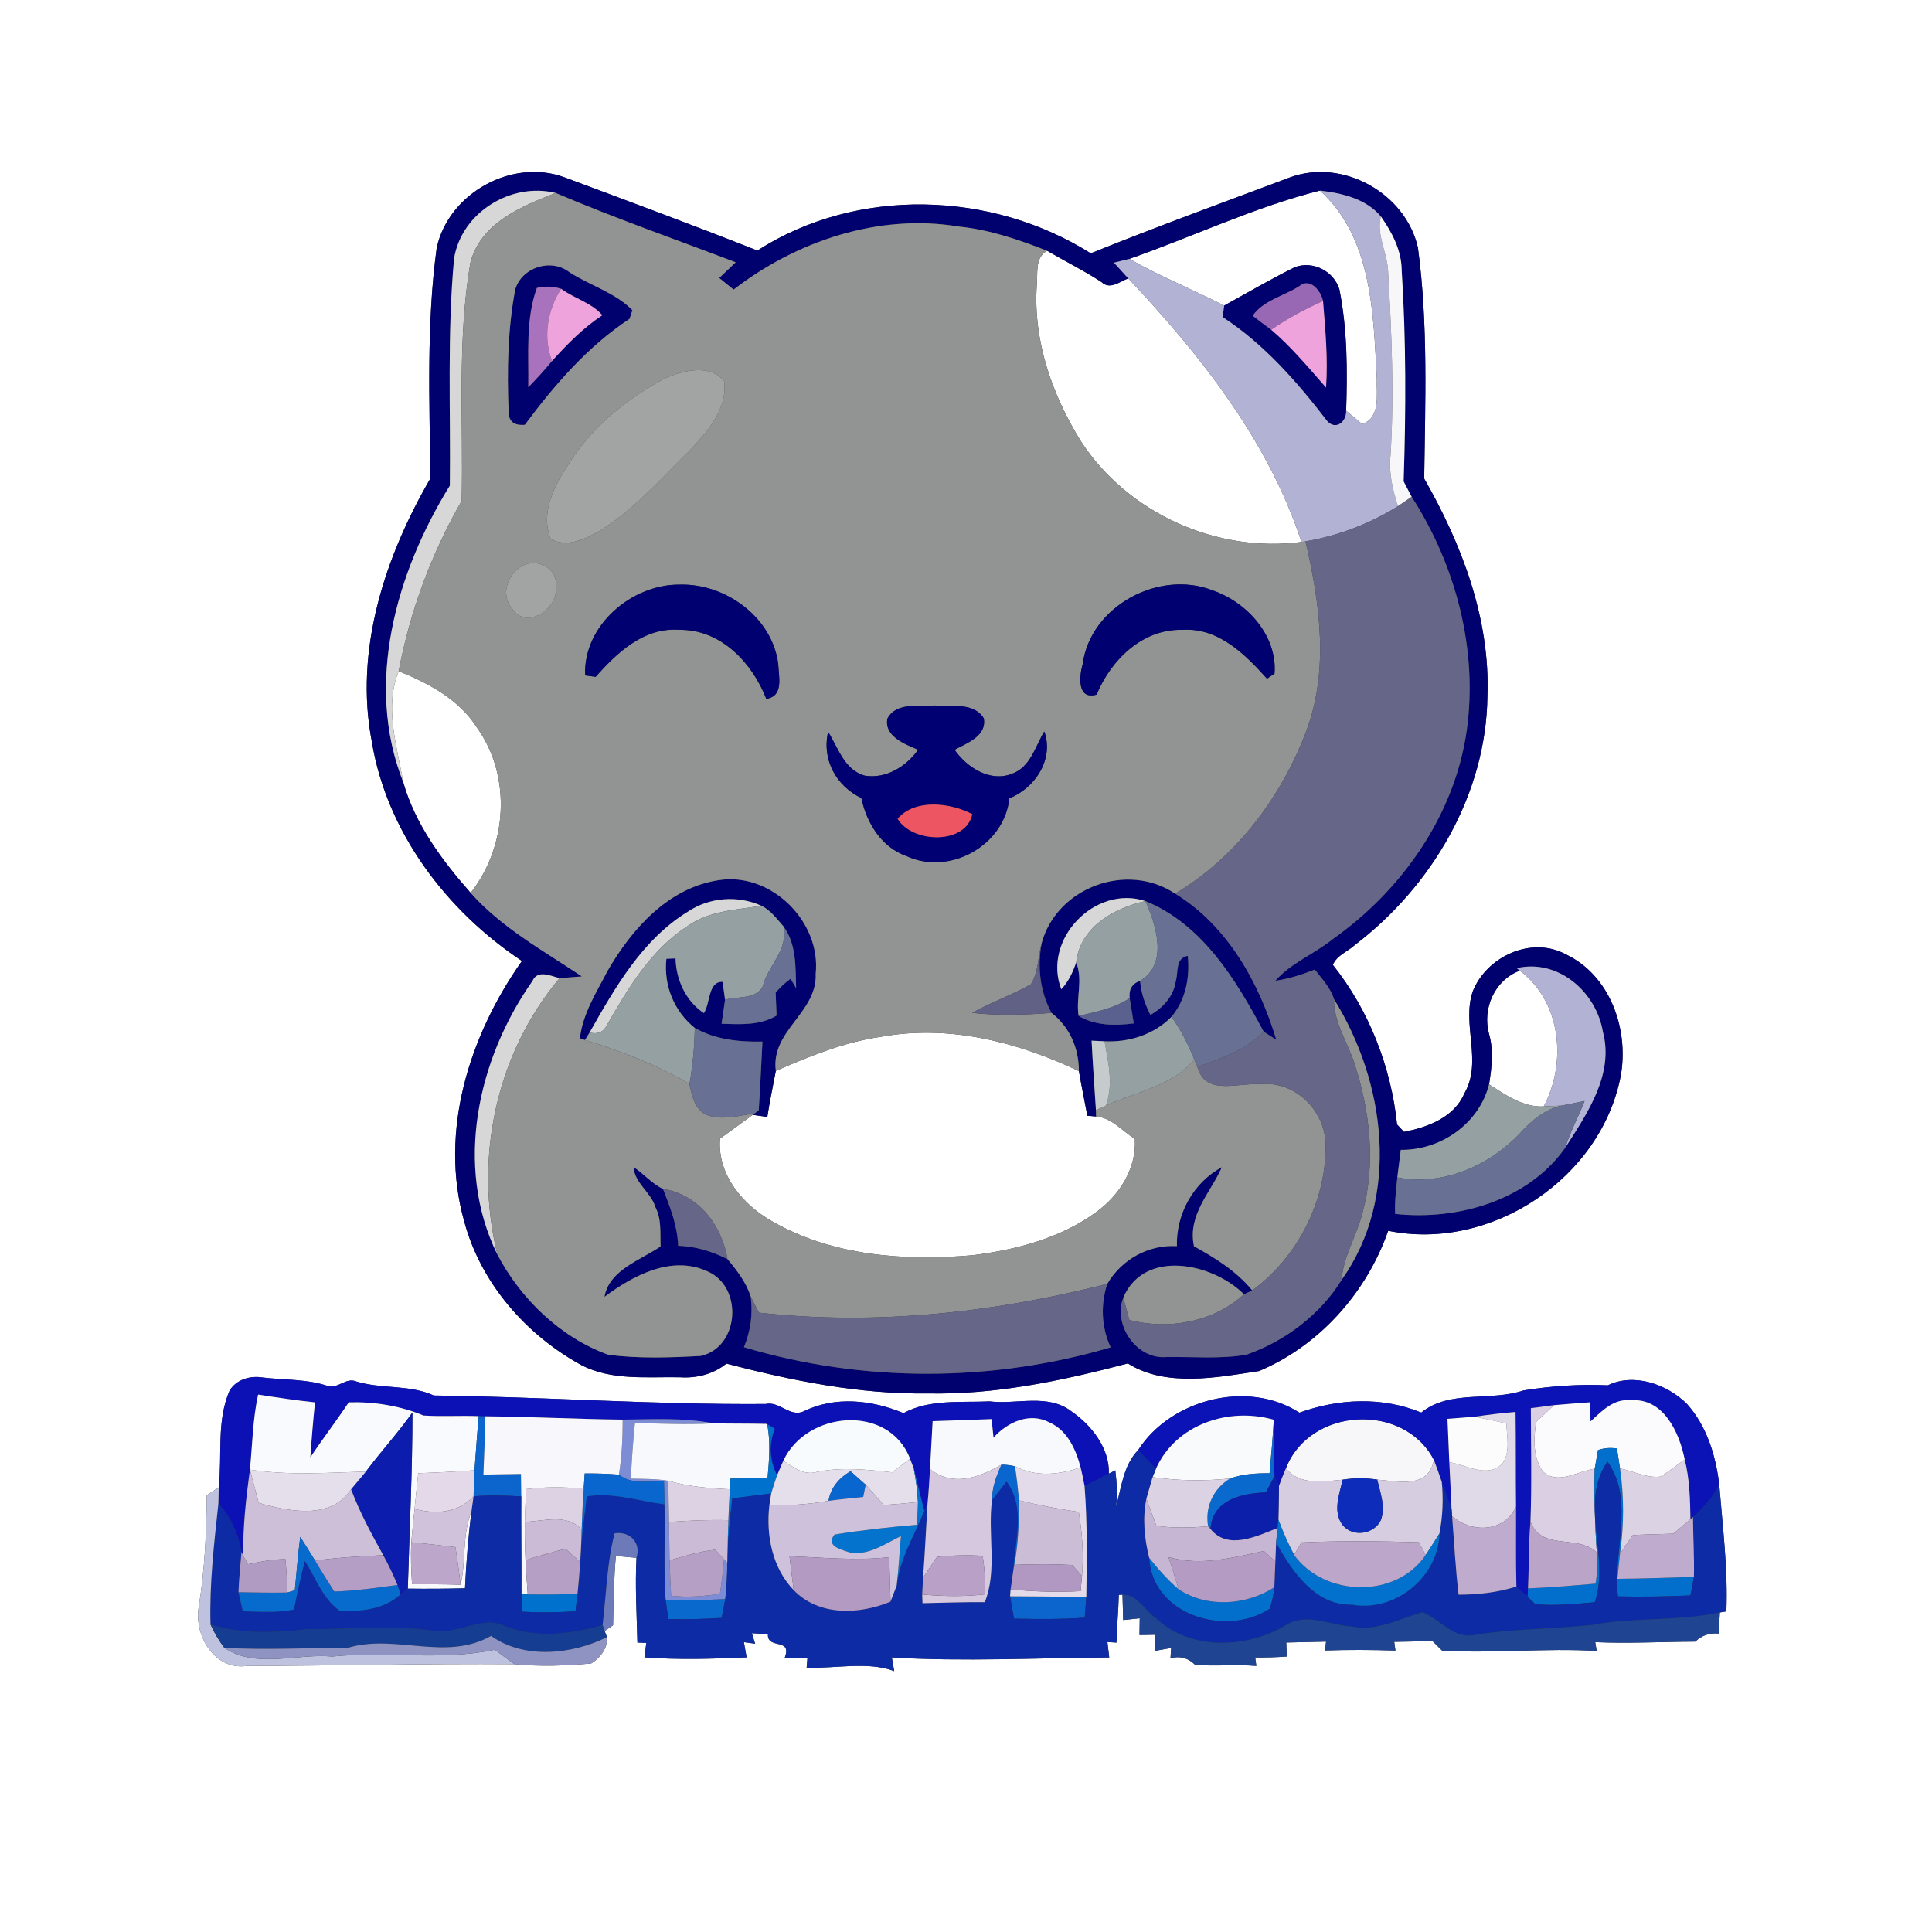 <?xml version="1.0" encoding="UTF-8" ?>
<!DOCTYPE svg PUBLIC "-//W3C//DTD SVG 1.1//EN" "http://www.w3.org/Graphics/SVG/1.1/DTD/svg11.dtd">
<svg width="250pt" height="250pt" viewBox="0 0 250 250" version="1.1" xmlns="http://www.w3.org/2000/svg">
<rect x="0" y="0" width="250" height="250" fill="#333333" stroke="none"/>
<g id="#ffffffff">
<path fill="#ffffff" opacity="1.00" d=" M 0.00 0.00 L 250.00 0.00 L 250.00 250.00 L 0.00 250.00 L 0.00 0.00 M 56.51 32.07 C 55.17 41.95 55.58 51.96 55.70 61.90 C 49.79 72.08 45.82 84.14 48.12 96.00 C 50.06 107.71 57.79 117.87 67.54 124.35 C 60.74 133.98 56.79 146.41 60.07 158.05 C 62.21 166.04 68.05 172.71 75.22 176.64 C 79.15 178.68 83.72 178.14 87.99 178.22 C 90.11 178.37 92.33 177.82 93.99 176.45 C 102.48 178.66 111.18 180.43 120.00 180.31 C 128.80 180.50 137.47 178.66 145.94 176.43 C 150.88 179.54 157.45 178.25 162.93 177.41 C 170.73 174.13 176.86 167.23 179.63 159.26 C 192.97 162.00 207.34 152.38 209.76 138.99 C 210.73 133.02 208.30 126.19 202.61 123.49 C 198.15 121.08 192.34 123.78 190.56 128.32 C 189.13 132.62 191.87 137.38 189.48 141.50 C 188.15 144.60 184.75 145.87 181.67 146.46 C 181.45 146.22 181.00 145.75 180.78 145.51 C 180.01 138.06 177.15 130.72 172.47 124.85 C 172.98 123.62 174.38 123.14 175.31 122.29 C 185.29 114.68 192.32 102.80 192.47 90.07 C 192.84 80.09 189.17 70.46 184.29 61.93 C 184.42 51.97 184.81 41.95 183.48 32.05 C 181.90 25.00 173.73 20.44 166.91 22.96 C 158.31 26.19 149.66 29.34 141.14 32.78 C 128.30 24.69 110.90 24.14 98.00 32.42 C 89.74 29.15 81.40 26.07 73.08 22.96 C 66.27 20.43 58.05 25.00 56.51 32.07 M 29.72 179.92 C 28.00 183.86 28.76 188.29 28.31 192.46 C 27.92 192.72 27.14 193.23 26.75 193.49 C 26.72 198.35 26.49 203.21 25.70 208.02 C 25.13 211.71 27.80 216.16 31.94 215.57 C 43.48 215.55 55.02 215.25 66.56 215.34 C 69.84 215.67 73.20 215.55 76.49 215.25 C 77.62 214.60 78.68 213.23 78.54 211.84 L 78.24 211.05 C 78.51 210.86 79.05 210.49 79.33 210.30 C 79.38 207.31 79.43 204.32 79.69 201.34 C 80.35 201.40 81.69 201.52 82.36 201.58 C 82.17 205.23 82.39 208.88 82.48 212.54 L 83.63 212.59 C 83.57 213.06 83.45 213.99 83.39 214.46 C 87.79 214.79 92.21 214.65 96.61 214.46 C 96.52 213.97 96.35 212.98 96.26 212.49 L 97.71 212.69 L 97.29 211.33 L 99.37 211.46 C 99.26 213.53 102.63 211.81 101.51 214.60 C 102.25 214.59 103.74 214.58 104.48 214.57 C 104.46 214.87 104.40 215.48 104.38 215.79 C 108.09 215.94 112.28 214.94 115.71 216.24 C 115.63 215.80 115.48 214.91 115.40 214.47 C 124.76 215.03 134.16 214.53 143.53 214.47 C 143.47 213.97 143.36 212.97 143.30 212.47 L 144.47 212.55 C 144.51 210.48 144.73 208.43 144.77 206.37 L 145.25 206.35 C 145.28 207.17 145.32 208.81 145.34 209.63 C 145.87 209.57 146.94 209.46 147.48 209.40 C 147.47 209.94 147.46 211.03 147.45 211.57 C 147.96 211.56 148.98 211.54 149.49 211.53 C 149.50 212.05 149.50 213.09 149.51 213.61 C 150.02 213.52 151.04 213.33 151.55 213.24 L 151.46 214.57 C 152.69 214.24 153.75 214.53 154.65 215.43 C 157.29 215.64 159.93 215.35 162.57 215.57 L 162.42 214.47 C 163.78 214.49 165.14 214.45 166.51 214.35 C 166.49 213.90 166.46 213.00 166.44 212.54 C 168.15 212.50 169.87 212.46 171.59 212.42 L 171.46 213.57 C 174.49 213.47 177.54 213.48 180.57 213.58 L 180.41 212.45 C 182.05 212.44 183.68 212.39 185.32 212.31 C 185.64 212.63 186.29 213.27 186.61 213.59 C 193.27 213.98 199.96 213.23 206.61 213.63 L 206.42 212.49 C 210.73 212.68 215.05 212.44 219.37 212.42 C 220.21 211.61 221.22 211.27 222.39 211.38 C 222.43 210.70 222.51 209.33 222.55 208.65 L 223.39 208.51 C 223.60 202.99 222.91 197.59 222.47 192.12 C 222.03 188.38 220.86 184.52 218.28 181.66 C 215.69 179.10 211.44 177.62 208.05 179.26 C 204.41 179.09 200.73 179.35 197.15 179.92 C 192.87 181.38 187.58 179.80 183.91 182.79 C 178.82 180.70 173.20 180.98 168.14 182.80 C 161.48 178.50 151.51 181.05 147.28 187.63 C 145.36 189.61 145.13 192.41 144.42 194.94 C 144.61 193.38 144.51 191.81 144.32 190.26 L 143.48 190.69 C 143.60 187.42 141.24 184.42 138.64 182.63 C 135.57 180.28 131.56 181.77 128.05 181.34 C 124.27 181.51 120.31 181.03 116.91 182.86 C 112.83 181.16 108.08 180.62 103.99 182.63 C 102.24 183.45 100.85 181.27 99.07 181.68 C 84.74 181.79 70.46 180.75 56.14 180.58 C 52.98 179.14 49.40 179.77 46.12 178.77 C 44.79 178.21 43.81 179.65 42.54 179.39 C 39.79 178.43 36.83 178.59 33.98 178.25 C 32.38 177.99 30.62 178.49 29.72 179.92 Z" />
<path fill="#ffffff" opacity="1.00" d=" M 146.13 33.50 C 154.37 30.62 162.33 26.80 170.80 24.66 C 177.57 30.79 177.71 40.59 178.16 49.03 C 178.09 50.99 178.69 54.10 176.25 54.86 C 175.57 54.29 174.88 53.71 174.19 53.15 C 174.36 47.90 174.35 42.63 173.32 37.46 C 172.61 35.08 169.87 33.69 167.54 34.58 C 164.43 36.12 161.44 37.87 158.41 39.54 C 154.34 37.47 150.10 35.75 146.13 33.50 Z" />
<path fill="#ffffff" opacity="1.00" d=" M 134.15 37.00 C 134.33 35.42 133.84 33.37 135.50 32.45 C 137.84 33.82 140.28 35.02 142.55 36.51 C 143.62 37.54 144.92 36.43 145.99 36.02 C 155.32 45.92 164.12 57.04 168.41 70.13 C 157.46 71.59 145.94 66.41 139.90 57.15 C 136.17 51.16 133.69 44.13 134.15 37.00 Z" />
<path fill="#ffffff" opacity="1.00" d=" M 52.17 101.19 C 51.37 96.46 49.70 91.55 51.59 86.85 C 55.51 88.43 59.44 90.53 61.76 94.21 C 66.24 100.53 65.63 109.52 60.90 115.54 C 57.19 111.33 53.71 106.65 52.17 101.19 Z" />
<path fill="#ffffff" opacity="1.00" d=" M 192.68 133.79 C 191.78 130.51 193.40 126.82 196.66 125.60 C 202.03 129.62 202.76 137.47 199.76 143.17 C 197.08 143.30 194.83 141.69 192.68 140.32 C 193.03 138.13 193.30 135.98 192.68 133.79 Z" />
<path fill="#ffffff" opacity="1.00" d=" M 100.39 138.57 C 104.77 136.67 109.23 134.84 113.99 134.16 C 122.75 132.54 131.70 134.83 139.61 138.60 C 139.94 140.53 140.34 142.45 140.70 144.37 L 141.83 144.47 C 143.84 144.62 145.22 146.37 146.85 147.36 C 147.09 151.17 144.86 154.67 141.86 156.84 C 137.21 160.24 131.47 161.73 125.84 162.43 C 117.08 163.19 107.77 162.53 99.99 158.08 C 96.14 155.95 92.79 151.98 93.17 147.34 C 94.59 146.32 95.99 145.28 97.40 144.26 C 97.87 144.33 98.82 144.46 99.29 144.53 C 99.59 142.53 100.02 140.55 100.39 138.57 Z" />
</g>
<g id="#00006fff">
<path fill="#00006f" opacity="1.00" d=" M 56.51 32.07 C 58.05 25.00 66.27 20.43 73.08 22.96 C 81.40 26.07 89.74 29.15 98.00 32.42 C 110.90 24.14 128.30 24.69 141.14 32.78 C 149.66 29.34 158.31 26.19 166.91 22.96 C 173.73 20.44 181.90 25.00 183.48 32.05 C 184.81 41.95 184.42 51.97 184.29 61.93 C 189.17 70.46 192.84 80.09 192.47 90.07 C 192.32 102.80 185.29 114.68 175.31 122.29 C 174.38 123.14 172.98 123.62 172.47 124.85 C 177.15 130.72 180.01 138.06 180.78 145.51 C 181.00 145.75 181.45 146.22 181.67 146.46 C 184.75 145.87 188.15 144.60 189.48 141.50 C 191.87 137.38 189.13 132.62 190.56 128.32 C 192.34 123.78 198.15 121.08 202.61 123.49 C 208.30 126.19 210.73 133.02 209.76 138.99 C 207.34 152.38 192.97 162.00 179.63 159.26 C 176.86 167.23 170.73 174.13 162.93 177.41 C 157.45 178.25 150.88 179.54 145.94 176.43 C 137.47 178.66 128.80 180.50 120.00 180.31 C 111.18 180.43 102.48 178.66 93.99 176.45 C 92.33 177.82 90.11 178.37 87.99 178.22 C 83.72 178.14 79.15 178.68 75.22 176.64 C 68.05 172.71 62.21 166.04 60.07 158.05 C 56.79 146.41 60.74 133.98 67.54 124.35 C 57.79 117.87 50.06 107.71 48.12 96.00 C 45.82 84.14 49.79 72.08 55.70 61.90 C 55.58 51.96 55.17 41.95 56.51 32.07 M 58.76 33.44 C 57.85 43.21 58.32 53.06 58.21 62.84 C 51.28 74.04 47.14 88.49 52.17 101.19 C 53.71 106.65 57.19 111.33 60.90 115.54 C 64.94 120.09 70.30 123.01 75.29 126.35 C 74.57 126.41 73.13 126.51 72.41 126.57 C 71.27 126.30 69.56 125.42 68.90 126.94 C 61.81 137.02 58.73 150.87 64.35 162.32 C 67.36 168.07 72.53 173.07 78.71 175.31 C 82.66 175.82 86.71 175.68 90.67 175.46 C 95.70 174.34 96.19 166.52 91.56 164.52 C 86.93 162.37 81.93 165.04 78.22 167.81 C 78.82 164.34 82.87 163.07 85.48 161.29 C 85.41 159.58 85.63 157.77 84.80 156.19 C 84.22 154.25 82.13 153.13 81.98 151.02 C 83.31 151.88 84.35 153.18 85.79 153.84 C 86.72 156.22 87.66 158.62 87.75 161.20 C 90.00 161.28 92.14 161.92 94.14 162.94 C 95.37 164.41 96.54 165.92 97.14 167.77 C 97.43 170.02 97.14 172.24 96.26 174.33 C 111.64 178.92 128.34 178.89 143.72 174.35 C 142.51 171.73 142.40 168.86 143.28 166.13 C 145.15 162.97 148.59 161.04 152.29 161.25 C 152.18 157.08 154.42 153.02 158.11 151.03 C 156.65 154.34 153.63 157.22 154.50 161.27 C 157.29 162.80 159.99 164.49 162.04 166.98 C 161.68 167.14 161.32 167.31 160.97 167.48 C 156.95 163.46 148.10 161.53 145.35 167.91 C 144.00 171.45 147.06 175.95 150.95 175.60 C 154.39 175.55 157.87 175.88 161.28 175.30 C 166.24 173.58 170.85 170.10 173.60 165.63 C 181.25 154.86 179.31 140.03 172.62 129.29 C 172.18 127.82 171.05 126.66 170.14 125.46 C 168.48 126.11 166.78 126.66 165.02 126.91 C 167.09 124.57 170.10 123.44 172.49 121.50 C 181.42 115.18 188.22 105.50 189.79 94.55 C 191.27 84.06 188.37 73.13 182.67 64.29 C 182.41 63.79 181.89 62.79 181.63 62.29 C 181.93 53.19 181.96 44.08 181.38 35.00 C 181.37 32.41 180.13 30.06 178.68 28.00 C 176.75 25.70 173.64 24.99 170.80 24.66 C 162.33 26.80 154.37 30.62 146.13 33.50 C 145.63 33.62 144.64 33.87 144.14 33.99 C 144.60 34.50 145.52 35.51 145.99 36.02 C 144.92 36.43 143.62 37.54 142.55 36.51 C 140.28 35.02 137.84 33.82 135.50 32.45 C 131.83 31.01 128.04 29.71 124.09 29.32 C 113.77 27.59 103.10 31.16 94.93 37.47 C 94.46 37.10 93.53 36.35 93.07 35.97 C 93.60 35.46 94.66 34.45 95.20 33.94 C 87.42 30.97 79.55 28.23 71.90 24.97 C 66.12 23.55 59.72 27.51 58.76 33.44 M 196.27 125.28 L 196.66 125.60 C 193.40 126.82 191.78 130.51 192.68 133.79 C 193.30 135.98 193.03 138.13 192.68 140.32 C 191.39 145.41 186.42 148.86 181.26 148.79 C 181.14 149.68 180.92 151.47 180.81 152.36 C 180.66 153.93 180.45 155.50 180.53 157.08 C 188.58 157.96 197.75 155.35 202.55 148.50 C 205.38 144.08 208.88 139.03 207.41 133.50 C 206.55 128.36 201.64 124.04 196.27 125.28 Z" />
<path fill="#00006f" opacity="1.00" d=" M 167.54 34.58 C 169.87 33.69 172.61 35.08 173.32 37.46 C 174.35 42.63 174.36 47.90 174.19 53.15 C 174.24 54.60 172.84 55.72 171.73 54.47 C 167.85 49.42 163.59 44.54 158.21 41.03 C 158.26 40.66 158.36 39.91 158.41 39.54 C 161.44 37.87 164.43 36.12 167.54 34.58 M 162.10 40.86 C 162.89 41.47 163.68 42.08 164.49 42.67 C 167.12 44.90 169.31 47.57 171.59 50.15 C 171.85 46.41 171.50 42.68 171.20 38.95 C 170.94 37.66 169.54 35.86 168.12 37.03 C 166.16 38.30 163.42 38.89 162.10 40.86 Z" />
<path fill="#00006f" opacity="1.00" d=" M 66.67 37.45 C 67.54 34.57 71.31 33.38 73.69 35.23 C 76.33 36.93 79.67 37.90 81.83 40.14 C 81.74 40.42 81.56 40.98 81.46 41.26 C 76.04 44.83 71.76 49.81 67.91 54.97 C 66.46 55.10 65.76 54.48 65.81 53.12 C 65.61 47.88 65.70 42.62 66.67 37.45 M 69.47 37.26 C 67.99 41.35 68.43 45.83 68.36 50.11 C 69.43 49.02 70.47 47.89 71.43 46.71 C 73.40 44.53 75.48 42.42 77.94 40.79 C 76.53 39.16 74.31 38.63 72.61 37.37 C 71.58 37.05 70.52 36.99 69.47 37.26 Z" />
<path fill="#00006f" opacity="1.00" d=" M 78.62 125.63 C 81.74 120.21 86.47 114.89 92.97 113.90 C 99.74 112.80 106.25 119.22 105.55 125.99 C 105.76 131.06 99.70 133.35 100.39 138.57 C 100.02 140.55 99.59 142.53 99.29 144.53 C 98.82 144.46 97.87 144.33 97.40 144.26 L 97.64 144.08 L 98.18 143.69 C 98.38 140.72 98.50 137.75 98.66 134.78 C 95.64 134.84 92.57 134.53 89.90 133.01 C 87.21 130.85 85.86 127.50 86.23 124.07 C 86.52 124.06 87.12 124.03 87.41 124.02 C 87.49 126.80 88.73 129.53 91.08 131.10 C 91.93 129.86 91.59 126.98 93.50 127.05 C 93.58 127.63 93.74 128.79 93.82 129.37 C 93.71 130.14 93.48 131.69 93.37 132.47 C 95.78 132.55 98.33 132.72 100.49 131.41 C 100.46 130.67 100.40 129.19 100.37 128.44 C 100.95 127.77 101.59 127.17 102.30 126.65 L 103.02 127.87 C 102.93 125.14 103.08 122.20 101.39 119.88 C 100.52 118.91 99.73 117.78 98.53 117.21 C 95.49 115.83 91.82 116.10 89.04 117.95 C 83.14 121.55 79.60 127.76 76.29 133.61 C 76.14 133.85 75.84 134.34 75.69 134.58 L 75.04 134.35 C 75.40 131.17 77.18 128.41 78.62 125.63 Z" />
<path fill="#00006f" opacity="1.00" d=" M 134.82 121.93 C 136.84 114.79 145.88 111.49 152.06 115.64 C 158.81 119.75 162.94 127.16 165.15 134.55 C 164.75 134.28 163.93 133.75 163.52 133.49 C 159.94 126.79 155.59 119.60 148.22 116.60 C 141.66 114.45 134.85 121.59 137.33 128.01 C 138.26 127.04 138.81 125.81 139.26 124.57 C 140.16 126.80 139.20 129.16 139.57 131.46 C 141.74 132.74 144.28 132.74 146.71 132.43 C 146.58 131.61 146.31 129.98 146.18 129.16 C 146.05 128.02 146.50 127.27 147.53 126.92 C 147.64 128.47 148.16 129.94 148.86 131.33 C 150.50 130.40 151.87 128.90 152.14 126.98 C 152.51 125.79 152.05 123.97 153.70 123.69 C 153.97 126.51 153.44 129.36 151.59 131.57 C 149.33 133.87 146.12 134.90 142.93 134.74 L 141.25 134.66 C 141.40 137.65 141.62 140.64 141.81 143.63 L 141.83 144.47 L 140.70 144.37 C 140.34 142.45 139.94 140.53 139.61 138.60 C 139.60 135.61 138.43 132.91 136.07 131.07 C 134.56 128.29 134.20 125.01 134.82 121.93 Z" />
</g>
<g id="#d6d7d6ff">
<path fill="#d6d7d6" opacity="1.00" d=" M 58.76 33.44 C 59.72 27.51 66.12 23.55 71.90 24.97 C 67.43 26.73 62.23 28.82 60.87 33.98 C 59.13 44.14 59.98 54.55 59.74 64.81 C 55.81 71.66 53.06 79.08 51.59 86.85 C 49.70 91.55 51.37 96.46 52.17 101.19 C 47.14 88.49 51.28 74.04 58.21 62.84 C 58.32 53.06 57.85 43.21 58.76 33.44 Z" />
<path fill="#d6d7d6" opacity="1.00" d=" M 89.04 117.95 C 91.82 116.10 95.49 115.83 98.53 117.21 C 95.27 117.74 91.73 117.85 88.95 119.85 C 84.22 122.91 81.28 127.87 78.54 132.64 C 78.10 133.55 77.35 133.87 76.29 133.61 C 79.60 127.76 83.14 121.55 89.04 117.95 Z" />
<path fill="#d6d7d6" opacity="1.00" d=" M 137.33 128.01 C 134.85 121.59 141.66 114.45 148.22 116.60 C 144.17 117.49 139.71 120.00 139.26 124.57 C 138.81 125.81 138.26 127.04 137.33 128.01 Z" />
<path fill="#d6d7d6" opacity="1.00" d=" M 68.90 126.94 C 69.56 125.42 71.27 126.30 72.41 126.57 C 64.16 136.38 61.33 149.93 64.35 162.32 C 58.73 150.87 61.81 137.02 68.90 126.94 Z" />
</g>
<g id="#929393ff">
<path fill="#929393" opacity="1.00" d=" M 71.90 24.97 C 79.55 28.23 87.42 30.97 95.20 33.94 C 94.66 34.45 93.60 35.46 93.07 35.97 C 93.53 36.35 94.46 37.10 94.93 37.47 C 103.10 31.16 113.77 27.59 124.09 29.32 C 128.04 29.71 131.83 31.01 135.50 32.45 C 133.84 33.37 134.33 35.42 134.15 37.00 C 133.69 44.13 136.17 51.16 139.90 57.15 C 145.94 66.41 157.46 71.59 168.41 70.13 L 168.93 70.05 C 170.83 78.17 172.02 86.92 168.91 94.92 C 165.68 103.31 159.84 111.02 152.06 115.64 C 145.88 111.49 136.84 114.79 134.82 121.93 C 134.29 123.71 134.41 125.78 133.39 127.37 C 130.94 128.76 128.25 129.69 125.79 131.06 C 129.21 131.45 132.65 131.32 136.07 131.07 C 138.43 132.91 139.60 135.61 139.61 138.60 C 131.70 134.83 122.75 132.54 113.99 134.16 C 109.23 134.84 104.77 136.67 100.39 138.57 C 99.70 133.35 105.76 131.06 105.55 125.99 C 106.25 119.22 99.74 112.80 92.97 113.90 C 86.47 114.89 81.74 120.21 78.62 125.63 C 77.18 128.41 75.40 131.17 75.04 134.35 L 75.69 134.58 C 80.39 135.99 84.98 137.78 89.22 140.27 C 89.54 141.85 89.93 143.78 91.69 144.36 C 93.64 144.95 95.69 144.35 97.64 144.08 L 97.40 144.26 C 95.99 145.28 94.59 146.32 93.17 147.34 C 92.79 151.98 96.14 155.95 99.99 158.08 C 107.77 162.53 117.08 163.19 125.84 162.43 C 131.47 161.73 137.21 160.24 141.86 156.84 C 144.86 154.67 147.09 151.17 146.85 147.36 C 145.22 146.37 143.84 144.62 141.83 144.47 L 141.81 143.63 L 143.12 143.06 C 146.98 141.25 151.72 140.57 154.53 137.09 C 154.64 137.33 154.85 137.81 154.95 138.05 C 155.95 141.84 160.19 140.09 162.97 140.29 C 167.57 139.77 171.61 143.78 171.53 148.33 C 171.57 155.52 167.84 162.75 162.04 166.98 C 159.99 164.49 157.29 162.80 154.50 161.27 C 153.63 157.22 156.65 154.34 158.11 151.03 C 154.42 153.02 152.18 157.08 152.29 161.25 C 148.59 161.04 145.15 162.97 143.28 166.13 C 128.60 169.86 113.30 171.54 98.20 169.86 C 97.93 169.34 97.41 168.29 97.14 167.77 C 96.54 165.92 95.37 164.41 94.14 162.94 C 93.39 158.51 90.41 154.59 85.79 153.84 C 84.35 153.18 83.31 151.88 81.98 151.02 C 82.13 153.13 84.22 154.25 84.80 156.19 C 85.63 157.77 85.41 159.58 85.48 161.29 C 82.87 163.07 78.82 164.34 78.22 167.81 C 81.93 165.04 86.93 162.37 91.56 164.52 C 96.19 166.52 95.70 174.34 90.67 175.46 C 86.71 175.68 82.66 175.82 78.71 175.31 C 72.53 173.07 67.36 168.07 64.35 162.32 C 61.33 149.93 64.16 136.38 72.41 126.57 C 73.13 126.51 74.57 126.41 75.29 126.35 C 70.30 123.01 64.94 120.09 60.90 115.54 C 65.63 109.52 66.24 100.53 61.76 94.21 C 59.44 90.53 55.51 88.43 51.59 86.85 C 53.06 79.08 55.81 71.66 59.74 64.81 C 59.98 54.55 59.13 44.14 60.87 33.98 C 62.23 28.82 67.43 26.73 71.90 24.97 M 66.67 37.45 C 65.70 42.62 65.61 47.88 65.81 53.12 C 65.76 54.48 66.46 55.10 67.91 54.97 C 71.76 49.81 76.04 44.83 81.46 41.26 C 81.56 40.98 81.74 40.42 81.83 40.14 C 79.67 37.90 76.33 36.93 73.69 35.23 C 71.31 33.38 67.54 34.57 66.67 37.45 M 86.01 48.97 C 81.19 51.56 76.72 55.12 73.76 59.78 C 71.82 62.67 69.86 66.20 71.26 69.75 C 73.37 70.89 75.70 69.78 77.58 68.70 C 82.07 65.95 85.54 61.91 89.28 58.27 C 91.54 55.85 94.18 52.88 93.71 49.32 C 91.80 47.03 88.36 47.95 86.01 48.97 M 67.30 73.39 C 65.61 74.48 64.79 77.08 66.26 78.71 C 67.96 81.61 72.33 78.80 71.89 75.98 C 72.33 73.44 69.25 72.03 67.30 73.39 M 75.72 87.40 L 77.08 87.58 C 79.85 84.43 83.37 81.14 87.92 81.50 C 93.27 81.42 97.34 85.76 99.16 90.43 C 101.45 90.09 100.76 87.56 100.70 85.92 C 99.94 79.88 93.88 75.48 87.96 75.65 C 81.73 75.59 75.44 80.96 75.72 87.40 M 140.09 85.97 C 139.64 87.53 139.37 90.61 141.90 89.88 C 143.77 85.38 147.83 81.36 153.01 81.50 C 157.65 81.19 161.11 84.65 163.95 87.82 L 164.92 87.17 C 165.31 82.26 161.37 77.94 156.96 76.41 C 150.01 73.65 141.08 78.42 140.09 85.97 M 114.83 92.99 C 114.39 95.28 117.13 96.30 118.81 97.02 C 117.25 99.20 114.65 100.82 111.89 100.37 C 109.23 99.60 108.48 96.79 107.16 94.71 C 106.32 98.32 108.22 101.71 111.46 103.27 C 112.14 106.50 114.06 109.64 117.31 110.78 C 122.85 113.34 129.96 109.44 130.61 103.30 C 133.93 101.98 136.42 98.25 135.13 94.65 C 133.96 96.59 133.34 99.28 130.96 100.12 C 128.13 101.26 125.11 99.31 123.52 97.02 C 125.11 96.16 127.71 95.25 127.30 92.95 C 125.96 90.81 123.11 91.50 120.99 91.29 C 118.92 91.52 116.02 90.77 114.83 92.99 Z" />
<path fill="#929393" opacity="1.00" d=" M 175.34 137.84 C 174.47 134.97 172.57 132.38 172.62 129.29 C 179.31 140.03 181.25 154.86 173.60 165.63 C 173.82 162.57 175.55 159.93 176.29 157.00 C 178.03 150.71 177.31 143.98 175.34 137.84 Z" />
<path fill="#929393" opacity="1.00" d=" M 145.35 167.91 C 148.10 161.53 156.95 163.46 160.97 167.48 C 157.04 171.08 151.22 172.13 146.14 170.81 C 145.94 170.09 145.55 168.63 145.35 167.91 Z" />
</g>
<g id="#b2b2d4ff">
<path fill="#b2b2d4" opacity="1.00" d=" M 170.80 24.66 C 173.64 24.99 176.75 25.70 178.68 28.00 C 178.08 30.43 179.52 32.70 179.62 35.11 C 180.07 43.05 180.43 51.02 179.93 58.96 C 179.69 61.20 180.21 63.39 180.90 65.50 C 177.25 67.77 173.17 69.33 168.93 70.05 L 168.41 70.13 C 164.12 57.04 155.32 45.92 145.99 36.02 C 145.52 35.51 144.60 34.50 144.14 33.99 C 144.64 33.87 145.63 33.62 146.13 33.50 C 150.10 35.75 154.34 37.47 158.41 39.54 C 158.36 39.91 158.26 40.66 158.21 41.03 C 163.59 44.54 167.85 49.42 171.73 54.47 C 172.84 55.72 174.24 54.60 174.19 53.15 C 174.88 53.71 175.57 54.29 176.25 54.86 C 178.69 54.10 178.09 50.99 178.16 49.03 C 177.71 40.59 177.57 30.79 170.80 24.66 Z" />
<path fill="#b2b2d4" opacity="1.00" d=" M 196.27 125.28 C 201.64 124.04 206.55 128.36 207.41 133.50 C 208.88 139.03 205.38 144.08 202.55 148.50 C 203.19 146.41 204.27 144.50 205.04 142.47 C 204.30 142.62 202.83 142.91 202.10 143.06 C 201.51 143.09 200.35 143.15 199.76 143.17 C 202.76 137.47 202.03 129.62 196.66 125.60 L 196.27 125.28 Z" />
</g>
<g id="#f7f6f9ff">
<path fill="#f7f6f9" opacity="1.00" d=" M 179.62 35.11 C 179.52 32.70 178.08 30.43 178.68 28.00 C 180.13 30.06 181.37 32.41 181.38 35.00 C 181.96 44.08 181.93 53.19 181.63 62.29 C 181.89 62.79 182.41 63.79 182.67 64.29 C 182.23 64.59 181.34 65.20 180.90 65.50 C 180.21 63.39 179.69 61.20 179.93 58.96 C 180.43 51.02 180.07 43.05 179.62 35.11 Z" />
<path fill="#f7f6f9" opacity="1.00" d=" M 166.39 190.02 C 169.44 182.10 181.64 181.40 185.55 188.92 C 184.83 192.67 180.97 191.68 178.21 191.46 C 176.72 191.23 175.23 191.23 173.74 191.47 C 171.19 191.71 168.25 192.24 166.39 190.02 Z" />
</g>
<g id="#a873bcff">
<path fill="#a873bc" opacity="1.00" d=" M 69.47 37.26 C 70.52 36.99 71.58 37.05 72.61 37.37 C 70.84 40.09 70.24 43.64 71.43 46.71 C 70.47 47.89 69.43 49.02 68.36 50.11 C 68.43 45.83 67.99 41.35 69.47 37.26 Z" />
</g>
<g id="#9968b5ff">
<path fill="#9968b5" opacity="1.00" d=" M 162.10 40.86 C 163.42 38.89 166.16 38.30 168.12 37.03 C 169.54 35.86 170.94 37.66 171.20 38.95 C 168.86 40.00 166.60 41.21 164.49 42.67 C 163.68 42.08 162.89 41.47 162.10 40.86 Z" />
</g>
<g id="#efa3ddff">
<path fill="#efa3dd" opacity="1.00" d=" M 71.43 46.71 C 70.24 43.64 70.84 40.09 72.61 37.37 C 74.31 38.63 76.53 39.16 77.94 40.79 C 75.48 42.42 73.40 44.53 71.43 46.71 Z" />
<path fill="#efa3dd" opacity="1.00" d=" M 164.49 42.67 C 166.60 41.21 168.86 40.00 171.20 38.95 C 171.50 42.68 171.85 46.41 171.59 50.15 C 169.31 47.57 167.12 44.90 164.49 42.67 Z" />
</g>
<g id="#a2a3a3ff">
<path fill="#a2a3a3" opacity="1.00" d=" M 86.01 48.97 C 88.36 47.95 91.80 47.03 93.71 49.32 C 94.18 52.88 91.54 55.85 89.28 58.27 C 85.54 61.91 82.07 65.95 77.58 68.70 C 75.70 69.78 73.37 70.89 71.26 69.75 C 69.86 66.20 71.82 62.67 73.76 59.78 C 76.72 55.12 81.19 51.56 86.01 48.97 Z" />
<path fill="#a2a3a3" opacity="1.00" d=" M 67.30 73.39 C 69.25 72.03 72.33 73.44 71.89 75.98 C 72.33 78.80 67.96 81.61 66.26 78.71 C 64.79 77.08 65.61 74.48 67.30 73.39 Z" />
</g>
<g id="#666788ff">
<path fill="#666788" opacity="1.00" d=" M 182.67 64.29 C 188.37 73.13 191.27 84.06 189.79 94.55 C 188.22 105.50 181.42 115.18 172.49 121.50 C 170.10 123.44 167.09 124.57 165.02 126.91 C 166.78 126.66 168.48 126.11 170.14 125.46 C 171.05 126.66 172.18 127.82 172.62 129.29 C 172.57 132.38 174.47 134.97 175.34 137.84 C 177.31 143.98 178.03 150.71 176.29 157.00 C 175.55 159.93 173.82 162.57 173.60 165.63 C 170.85 170.10 166.24 173.58 161.28 175.30 C 157.87 175.88 154.39 175.55 150.95 175.60 C 147.06 175.95 144.00 171.45 145.35 167.91 C 145.55 168.63 145.94 170.09 146.14 170.81 C 151.22 172.13 157.04 171.08 160.97 167.48 C 161.32 167.31 161.68 167.14 162.04 166.98 C 167.84 162.75 171.57 155.52 171.53 148.33 C 171.61 143.78 167.57 139.77 162.97 140.29 C 160.19 140.09 155.95 141.84 154.95 138.05 C 158.02 136.98 161.19 135.87 163.52 133.49 C 163.93 133.75 164.75 134.28 165.15 134.55 C 162.94 127.16 158.81 119.75 152.06 115.64 C 159.84 111.02 165.68 103.31 168.91 94.92 C 172.02 86.92 170.83 78.17 168.93 70.05 C 173.17 69.33 177.25 67.77 180.90 65.50 C 181.34 65.20 182.23 64.59 182.67 64.29 Z" />
<path fill="#666788" opacity="1.00" d=" M 85.79 153.84 C 90.41 154.59 93.39 158.51 94.14 162.94 C 92.14 161.92 90.00 161.28 87.75 161.20 C 87.66 158.62 86.72 156.22 85.79 153.84 Z" />
<path fill="#666788" opacity="1.00" d=" M 98.20 169.86 C 113.30 171.54 128.60 169.86 143.28 166.13 C 142.40 168.86 142.51 171.73 143.72 174.35 C 128.34 178.89 111.64 178.92 96.26 174.33 C 97.14 172.24 97.43 170.02 97.14 167.77 C 97.41 168.29 97.93 169.34 98.20 169.86 Z" />
</g>
<g id="#000070ff">
<path fill="#000070" opacity="1.00" d=" M 75.72 87.40 C 75.44 80.96 81.73 75.59 87.96 75.65 C 93.88 75.48 99.94 79.88 100.70 85.92 C 100.76 87.56 101.45 90.09 99.16 90.43 C 97.34 85.76 93.27 81.42 87.92 81.50 C 83.37 81.14 79.85 84.43 77.08 87.58 L 75.72 87.40 Z" />
<path fill="#000070" opacity="1.00" d=" M 140.09 85.97 C 141.08 78.42 150.01 73.65 156.96 76.41 C 161.37 77.94 165.31 82.26 164.92 87.17 L 163.95 87.82 C 161.11 84.65 157.65 81.19 153.01 81.50 C 147.83 81.36 143.77 85.38 141.90 89.88 C 139.37 90.61 139.64 87.53 140.09 85.97 Z" />
</g>
<g id="#000072ff">
<path fill="#000072" opacity="1.00" d=" M 114.83 92.99 C 116.02 90.77 118.92 91.52 120.99 91.29 C 123.11 91.50 125.96 90.81 127.30 92.95 C 127.71 95.25 125.11 96.16 123.52 97.02 C 125.11 99.31 128.13 101.26 130.96 100.12 C 133.34 99.28 133.96 96.59 135.13 94.65 C 136.42 98.25 133.93 101.98 130.61 103.30 C 129.96 109.44 122.85 113.34 117.31 110.78 C 114.06 109.64 112.14 106.50 111.46 103.27 C 108.22 101.71 106.32 98.32 107.16 94.71 C 108.48 96.79 109.23 99.60 111.89 100.37 C 114.65 100.82 117.25 99.20 118.81 97.02 C 117.13 96.30 114.39 95.28 114.83 92.99 M 116.15 105.95 C 118.04 109.12 124.97 109.35 125.81 105.35 C 122.94 103.86 118.41 103.33 116.15 105.95 Z" />
</g>
<g id="#ed5563ff">
<path fill="#ed5563" opacity="1.00" d=" M 116.15 105.95 C 118.41 103.33 122.94 103.86 125.81 105.35 C 124.97 109.35 118.04 109.12 116.15 105.95 Z" />
</g>
<g id="#95a0a3ff">
<path fill="#95a0a3" opacity="1.00" d=" M 98.53 117.21 C 99.73 117.78 100.52 118.91 101.39 119.88 C 102.02 123.02 99.37 124.90 98.69 127.67 C 97.76 129.36 95.41 128.89 93.82 129.37 C 93.74 128.79 93.58 127.63 93.50 127.05 C 91.59 126.98 91.93 129.86 91.08 131.10 C 88.73 129.53 87.49 126.80 87.41 124.02 C 87.12 124.03 86.52 124.06 86.23 124.07 C 85.86 127.50 87.21 130.85 89.90 133.01 C 89.87 135.44 89.64 137.87 89.22 140.27 C 84.98 137.78 80.39 135.99 75.69 134.58 C 75.84 134.34 76.14 133.85 76.29 133.61 C 77.35 133.87 78.10 133.55 78.54 132.64 C 81.28 127.87 84.22 122.91 88.95 119.85 C 91.73 117.85 95.27 117.74 98.53 117.21 Z" />
<path fill="#95a0a3" opacity="1.00" d=" M 139.26 124.57 C 139.71 120.00 144.17 117.49 148.22 116.60 C 149.61 119.75 151.21 124.72 147.53 126.92 C 146.50 127.27 146.05 128.02 146.18 129.16 C 144.20 130.49 141.84 130.93 139.57 131.46 C 139.20 129.16 140.16 126.80 139.26 124.57 Z" />
<path fill="#95a0a3" opacity="1.00" d=" M 151.59 131.57 C 152.81 133.27 153.76 135.14 154.53 137.09 C 151.72 140.57 146.98 141.25 143.12 143.06 C 144.09 140.35 143.42 137.47 142.93 134.74 C 146.12 134.90 149.33 133.87 151.59 131.57 Z" />
<path fill="#95a0a3" opacity="1.00" d=" M 192.68 140.32 C 194.83 141.69 197.08 143.30 199.76 143.17 C 200.35 143.15 201.51 143.09 202.10 143.06 C 199.87 143.53 198.17 145.02 196.68 146.65 C 192.68 150.88 186.66 153.50 180.81 152.36 C 180.92 151.47 181.14 149.68 181.26 148.79 C 186.42 148.86 191.39 145.41 192.68 140.32 Z" />
</g>
<g id="#687094ff">
<path fill="#687094" opacity="1.00" d=" M 148.22 116.60 C 155.59 119.60 159.94 126.79 163.52 133.49 C 161.19 135.87 158.02 136.98 154.95 138.05 C 154.85 137.81 154.64 137.33 154.53 137.09 C 153.76 135.14 152.81 133.27 151.59 131.57 C 153.44 129.36 153.97 126.51 153.70 123.69 C 152.05 123.97 152.51 125.79 152.14 126.98 C 151.87 128.90 150.50 130.40 148.86 131.33 C 148.16 129.94 147.64 128.47 147.53 126.92 C 151.21 124.72 149.61 119.75 148.22 116.60 Z" />
<path fill="#687094" opacity="1.00" d=" M 101.39 119.88 C 103.08 122.20 102.93 125.14 103.02 127.87 L 102.30 126.65 C 101.59 127.17 100.95 127.77 100.37 128.44 C 100.40 129.19 100.46 130.67 100.49 131.41 C 98.33 132.72 95.78 132.55 93.37 132.47 C 93.48 131.69 93.71 130.14 93.82 129.37 C 95.41 128.89 97.76 129.36 98.69 127.67 C 99.37 124.90 102.02 123.02 101.39 119.88 Z" />
<path fill="#687094" opacity="1.00" d=" M 89.90 133.01 C 92.57 134.53 95.64 134.84 98.66 134.78 C 98.50 137.75 98.38 140.72 98.18 143.69 L 97.64 144.08 C 95.69 144.35 93.64 144.95 91.69 144.36 C 89.93 143.78 89.54 141.85 89.22 140.27 C 89.64 137.87 89.87 135.44 89.90 133.01 Z" />
<path fill="#687094" opacity="1.00" d=" M 202.10 143.06 C 202.83 142.91 204.30 142.62 205.04 142.47 C 204.27 144.50 203.19 146.41 202.55 148.50 C 197.75 155.35 188.58 157.96 180.53 157.08 C 180.45 155.50 180.66 153.93 180.81 152.36 C 186.66 153.50 192.68 150.88 196.68 146.65 C 198.17 145.02 199.87 143.53 202.10 143.06 Z" />
</g>
<g id="#616186ff">
<path fill="#616186" opacity="1.00" d=" M 133.39 127.37 C 134.41 125.78 134.29 123.71 134.82 121.93 C 134.20 125.01 134.56 128.29 136.07 131.07 C 132.65 131.32 129.21 131.45 125.79 131.06 C 128.25 129.69 130.94 128.76 133.39 127.37 Z" />
</g>
<g id="#5a618fff">
<path fill="#5a618f" opacity="1.00" d=" M 139.57 131.46 C 141.84 130.93 144.20 130.49 146.18 129.16 C 146.31 129.98 146.58 131.61 146.71 132.43 C 144.28 132.74 141.74 132.74 139.57 131.46 Z" />
</g>
<g id="#c5cbccff">
<path fill="#c5cbcc" opacity="1.00" d=" M 141.25 134.66 L 142.93 134.74 C 143.42 137.47 144.09 140.35 143.12 143.06 L 141.81 143.63 C 141.62 140.64 141.40 137.65 141.25 134.66 Z" />
</g>
<g id="#0c11b6ff">
<path fill="#0c11b6" opacity="1.00" d=" M 29.72 179.92 C 30.62 178.49 32.38 177.99 33.98 178.25 C 36.83 178.59 39.79 178.43 42.54 179.39 C 43.81 179.65 44.79 178.21 46.12 178.77 C 49.40 179.77 52.98 179.14 56.14 180.58 C 70.46 180.75 84.74 181.79 99.07 181.68 C 100.85 181.27 102.24 183.45 103.99 182.63 C 108.08 180.62 112.83 181.16 116.91 182.86 C 120.31 181.03 124.27 181.51 128.05 181.34 C 131.56 181.77 135.57 180.28 138.64 182.63 C 141.24 184.42 143.60 187.42 143.48 190.69 C 142.69 191.09 141.12 191.89 140.34 192.29 C 140.19 191.47 140.03 190.67 139.83 189.87 C 139.22 187.56 138.12 185.10 135.81 184.07 C 133.24 182.70 130.36 184.02 128.56 186.03 C 128.50 185.43 128.37 184.23 128.31 183.63 C 125.77 183.73 123.22 183.82 120.68 183.90 C 120.57 185.96 120.45 188.03 120.34 190.10 C 120.25 191.59 120.17 193.08 120.02 194.57 L 119.60 195.48 C 119.10 193.66 118.72 191.81 118.23 190.00 C 118.11 189.69 117.88 189.07 117.76 188.76 C 115.01 181.62 104.36 182.55 101.36 189.02 C 101.16 189.49 100.75 190.43 100.55 190.90 C 99.58 188.98 99.44 186.91 100.26 184.88 C 100.02 184.74 99.53 184.44 99.28 184.29 L 99.10 184.25 C 96.83 184.20 94.57 184.23 92.31 184.18 C 88.45 183.43 84.49 183.66 80.58 183.70 C 74.65 183.64 68.72 183.32 62.79 183.27 C 62.57 183.26 62.15 183.25 61.93 183.25 C 59.56 183.16 57.18 183.32 54.80 183.17 C 51.75 181.90 48.43 181.37 45.13 181.46 C 43.53 183.88 41.76 186.16 40.16 188.58 C 40.32 186.20 40.52 183.83 40.76 181.47 C 38.30 181.21 35.85 180.84 33.40 180.46 C 32.70 183.65 32.66 186.93 32.34 190.17 C 31.84 193.88 31.40 197.62 31.49 201.38 L 31.25 200.80 C 30.84 198.47 29.89 196.30 28.26 194.56 C 28.27 194.04 28.30 192.99 28.31 192.46 C 28.76 188.29 28.00 183.86 29.72 179.92 Z" />
</g>
<g id="#0c13b6ff">
<path fill="#0c13b6" opacity="1.00" d=" M 208.05 179.26 C 211.44 177.62 215.69 179.10 218.28 181.66 C 220.86 184.52 222.03 188.38 222.47 192.12 C 221.62 193.73 220.43 195.11 219.07 196.30 L 218.74 196.59 C 218.70 194.00 218.64 191.39 218.00 188.86 C 217.31 185.38 215.25 180.85 211.01 181.20 C 208.81 180.95 207.28 182.59 205.82 183.93 C 205.79 183.32 205.73 182.08 205.69 181.46 C 204.15 181.57 202.61 181.70 201.07 181.83 C 200.32 181.93 198.83 182.12 198.09 182.22 C 198.10 187.12 198.22 192.02 198.04 196.91 C 197.78 199.78 197.86 202.67 197.72 205.54 L 197.67 206.61 C 197.31 206.29 196.58 205.63 196.22 205.30 C 196.13 201.85 196.19 198.40 196.17 194.96 C 196.12 190.88 196.17 186.79 196.11 182.71 C 194.34 182.84 192.59 183.07 190.84 183.32 C 189.95 183.39 188.19 183.53 187.30 183.60 C 187.38 185.47 187.45 187.34 187.54 189.21 C 187.65 191.23 187.73 193.24 187.83 195.26 C 187.42 194.08 186.97 192.92 186.56 191.75 C 186.24 190.80 185.90 189.85 185.55 188.92 C 181.64 181.40 169.44 182.10 166.39 190.02 C 166.07 190.76 165.78 191.51 165.50 192.27 L 164.92 191.01 C 164.79 188.58 164.79 186.15 164.83 183.72 C 159.00 182.04 152.14 184.31 149.57 190.07 C 148.81 189.25 148.05 188.44 147.28 187.63 C 151.51 181.05 161.48 178.50 168.14 182.80 C 173.20 180.98 178.82 180.70 183.91 182.79 C 187.58 179.80 192.87 181.38 197.15 179.92 C 200.73 179.35 204.41 179.09 208.05 179.26 Z" />
</g>
<g id="#f8fafdff">
<path fill="#f8fafd" opacity="1.00" d=" M 32.34 190.17 C 32.66 186.93 32.70 183.65 33.40 180.46 C 35.85 180.84 38.30 181.21 40.76 181.47 C 40.52 183.83 40.32 186.20 40.16 188.58 C 41.76 186.16 43.53 183.88 45.13 181.46 C 48.43 181.37 51.75 181.90 54.80 183.17 C 57.18 183.32 59.56 183.16 61.93 183.25 C 61.76 185.58 61.56 187.92 61.40 190.25 C 58.98 190.43 56.56 190.55 54.13 190.63 C 53.96 192.17 53.80 193.71 53.65 195.26 C 53.50 196.70 53.34 198.13 53.22 199.57 C 53.13 201.38 53.20 203.19 53.32 205.00 C 55.41 204.99 57.50 204.99 59.60 205.06 C 60.34 201.96 59.77 198.65 61.00 195.63 C 60.59 198.91 60.33 202.21 60.17 205.52 C 57.70 205.59 55.24 205.60 52.77 205.57 C 52.99 197.97 53.37 190.38 53.37 182.77 C 51.50 185.43 49.29 187.82 47.35 190.42 C 42.35 190.57 37.31 190.94 32.34 190.17 Z" />
</g>
<g id="#fbfbfdff">
<path fill="#fbfbfd" opacity="1.00" d=" M 205.82 183.93 C 207.28 182.59 208.81 180.95 211.01 181.20 C 215.25 180.85 217.31 185.38 218.00 188.86 C 216.97 189.62 215.96 190.41 214.86 191.07 C 213.06 191.29 211.36 190.36 209.63 190.02 C 209.53 189.38 209.33 188.09 209.23 187.44 C 208.40 187.31 207.58 187.37 206.78 187.64 C 206.67 188.24 206.46 189.45 206.35 190.06 C 204.16 190.33 201.55 192.24 199.62 190.38 C 198.33 188.49 198.46 186.16 198.76 184.01 C 199.53 183.28 200.30 182.56 201.07 181.83 C 202.61 181.70 204.15 181.57 205.69 181.46 C 205.73 182.08 205.79 183.32 205.82 183.93 Z" />
</g>
<g id="#dbd0e3ff">
<path fill="#dbd0e3" opacity="1.00" d=" M 198.09 182.22 C 198.83 182.12 200.32 181.93 201.07 181.83 C 200.30 182.56 199.53 183.28 198.76 184.01 C 198.46 186.16 198.33 188.49 199.62 190.38 C 201.55 192.24 204.16 190.33 206.35 190.06 C 206.25 193.66 206.38 197.27 206.62 200.87 C 204.05 198.50 199.52 200.73 198.04 196.91 C 198.22 192.02 198.10 187.12 198.09 182.22 Z" />
</g>
<g id="#0c65ccff">
<path fill="#0c65cc" opacity="1.00" d=" M 61.93 183.25 C 62.15 183.25 62.57 183.26 62.79 183.27 C 62.75 185.78 62.67 188.29 62.55 190.81 C 64.17 190.78 65.79 190.75 67.41 190.73 C 67.42 191.45 67.44 192.90 67.45 193.63 C 65.39 193.52 63.33 193.45 61.28 193.62 C 61.30 192.50 61.34 191.37 61.40 190.25 C 61.56 187.92 61.76 185.58 61.93 183.25 Z" />
<path fill="#0c65cc" opacity="1.00" d=" M 130.70 206.56 C 133.99 206.57 137.28 206.61 140.57 206.65 C 140.52 207.32 140.41 208.65 140.36 209.32 C 137.31 209.55 134.26 209.52 131.21 209.45 C 131.08 208.73 130.83 207.28 130.70 206.56 Z" />
</g>
<g id="#7c8dd6ff">
<path fill="#7c8dd6" opacity="1.00" d=" M 80.58 183.70 C 84.49 183.66 88.45 183.43 92.31 184.18 C 88.93 184.36 85.54 184.21 82.16 184.14 C 81.91 186.53 81.74 188.93 81.63 191.34 C 83.24 191.37 84.88 191.35 86.48 191.61 C 86.50 193.39 86.53 195.17 86.57 196.95 C 86.60 198.61 86.61 200.26 86.64 201.92 C 86.69 203.44 86.76 204.96 86.84 206.48 C 88.95 206.74 91.07 206.55 93.16 206.24 C 93.38 204.75 93.56 203.25 93.70 201.76 L 94.11 202.21 C 94.10 203.79 94.03 205.37 93.85 206.94 C 91.28 207.04 88.70 207.08 86.13 207.08 C 85.83 202.95 86.08 198.80 85.97 194.66 C 85.96 193.91 85.94 192.41 85.92 191.66 C 83.95 191.66 81.78 192.14 80.09 190.82 C 80.47 188.46 80.57 186.08 80.58 183.70 Z" />
</g>
<g id="#f8fafcff">
<path fill="#f8fafc" opacity="1.00" d=" M 149.57 190.07 C 152.14 184.31 159.00 182.04 164.83 183.72 C 164.69 186.03 164.50 188.34 164.28 190.64 C 162.54 190.63 160.80 190.73 159.16 191.32 C 155.82 191.66 152.45 191.62 149.14 191.14 L 149.57 190.07 Z" />
</g>
<g id="#e0d9e8ff">
<path fill="#e0d9e8" opacity="1.00" d=" M 190.84 183.32 C 192.59 183.07 194.34 182.84 196.11 182.71 C 196.17 186.79 196.12 190.88 196.17 194.96 C 194.65 198.31 190.45 198.40 187.90 196.19 L 187.83 195.26 C 187.73 193.24 187.65 191.23 187.54 189.21 C 189.76 189.54 192.48 191.35 194.40 189.39 C 195.49 187.88 194.97 185.91 194.93 184.20 C 193.57 183.89 192.20 183.60 190.84 183.32 Z" />
</g>
<g id="#0c1dadff">
<path fill="#0c1dad" opacity="1.00" d=" M 47.35 190.42 C 49.29 187.82 51.50 185.43 53.37 182.77 C 53.37 190.38 52.99 197.97 52.77 205.57 C 52.54 205.75 52.07 206.12 51.83 206.31 L 51.43 205.09 C 50.89 203.77 50.28 202.49 49.59 201.24 C 48.06 198.47 46.54 195.68 45.43 192.71 C 45.91 192.14 46.87 191.00 47.35 190.42 Z" />
</g>
<g id="#f8f7fcff">
<path fill="#f8f7fc" opacity="1.00" d=" M 62.79 183.27 C 68.72 183.32 74.65 183.64 80.58 183.70 C 80.57 186.08 80.47 188.46 80.09 190.82 C 78.62 190.70 77.14 190.65 75.66 190.67 C 75.63 191.15 75.56 192.12 75.53 192.61 C 73.05 192.43 70.56 192.37 68.09 192.69 C 68.01 194.10 67.95 195.52 67.91 196.93 C 67.89 198.58 67.92 200.24 68.00 201.89 C 68.08 203.36 68.18 204.84 68.29 206.31 L 67.47 206.30 C 67.49 202.07 67.42 197.85 67.45 193.63 C 67.44 192.90 67.42 191.45 67.41 190.73 C 65.79 190.75 64.17 190.78 62.55 190.81 C 62.67 188.29 62.75 185.78 62.79 183.27 Z" />
</g>
<g id="#f7f9fcff">
<path fill="#f7f9fc" opacity="1.00" d=" M 82.16 184.14 C 85.54 184.21 88.93 184.36 92.31 184.18 C 94.57 184.23 96.83 184.20 99.10 184.25 L 99.28 184.29 C 99.72 186.59 99.53 188.95 99.32 191.27 C 97.71 191.29 96.11 191.31 94.51 191.33 C 94.49 191.68 94.45 192.36 94.44 192.71 C 91.75 192.59 89.07 192.37 86.48 191.61 C 84.88 191.35 83.24 191.37 81.63 191.34 C 81.74 188.93 81.91 186.53 82.16 184.14 Z" />
<path fill="#f7f9fc" opacity="1.00" d=" M 120.68 183.90 C 123.22 183.82 125.77 183.73 128.31 183.63 C 128.37 184.23 128.50 185.43 128.56 186.03 C 130.36 184.02 133.24 182.70 135.81 184.07 C 138.12 185.10 139.22 187.56 139.83 189.87 C 137.06 190.85 134.04 191.16 131.34 189.74 C 130.77 189.60 130.18 189.53 129.59 189.53 C 126.68 191.19 123.30 192.45 120.34 190.10 C 120.45 188.03 120.57 185.96 120.68 183.90 Z" />
</g>
<g id="#0071cdff">
<path fill="#0071cd" opacity="1.00" d=" M 99.28 184.29 C 99.53 184.44 100.02 184.74 100.26 184.88 C 99.44 186.91 99.58 188.98 100.55 190.90 C 100.28 191.68 100.02 192.46 99.79 193.25 C 98.11 193.46 96.44 193.67 94.76 193.89 C 94.46 196.33 94.23 198.78 94.13 201.24 C 94.16 199.73 94.20 198.22 94.25 196.71 C 94.30 195.38 94.36 194.04 94.44 192.71 C 94.45 192.36 94.49 191.68 94.51 191.33 C 96.11 191.31 97.71 191.29 99.32 191.27 C 99.53 188.95 99.72 186.59 99.28 184.29 Z" />
<path fill="#0071cd" opacity="1.00" d=" M 67.47 206.30 L 68.29 206.31 C 70.44 206.35 72.59 206.33 74.73 206.25 C 74.67 206.82 74.53 207.94 74.47 208.50 C 72.14 208.66 69.81 208.68 67.48 208.55 C 67.48 207.98 67.47 206.86 67.47 206.30 Z" />
</g>
<g id="#f8fbfdff">
<path fill="#f8fbfd" opacity="1.00" d=" M 101.36 189.02 C 104.36 182.55 115.01 181.62 117.76 188.76 C 117.18 189.20 116.02 190.08 115.44 190.52 C 112.22 190.16 108.97 189.82 105.76 190.45 C 104.08 190.98 102.67 189.89 101.36 189.02 Z" />
</g>
<g id="#0969cdff">
<path fill="#0969cd" opacity="1.00" d=" M 164.83 183.72 C 164.79 186.15 164.79 188.58 164.92 191.01 C 164.64 191.54 164.09 192.58 163.81 193.11 C 160.66 193.25 156.96 194.02 156.63 197.84 L 156.33 197.51 C 155.89 195.02 157.01 192.62 159.16 191.32 C 160.80 190.73 162.54 190.63 164.28 190.64 C 164.50 188.34 164.69 186.03 164.83 183.72 Z" />
<path fill="#0969cd" opacity="1.00" d=" M 86.13 207.08 C 88.70 207.08 91.28 207.04 93.85 206.94 C 93.73 207.54 93.50 208.75 93.38 209.35 C 91.09 209.51 88.79 209.55 86.50 209.51 C 86.41 208.90 86.22 207.69 86.13 207.08 Z" />
</g>
<g id="#fcfcfdff">
<path fill="#fcfcfd" opacity="1.00" d=" M 187.30 183.60 C 188.19 183.53 189.95 183.39 190.84 183.32 C 192.20 183.60 193.57 183.89 194.93 184.20 C 194.97 185.91 195.49 187.88 194.40 189.39 C 192.48 191.35 189.76 189.54 187.54 189.21 C 187.45 187.34 187.38 185.47 187.30 183.60 Z" />
</g>
<g id="#036fcdff">
<path fill="#036fcd" opacity="1.00" d=" M 206.78 187.64 C 207.58 187.37 208.40 187.31 209.23 187.44 C 209.33 188.09 209.53 189.38 209.63 190.02 C 210.16 193.69 210.15 197.40 209.62 201.07 C 209.54 201.88 209.37 203.49 209.29 204.30 C 212.59 204.28 215.89 204.14 219.19 204.05 C 219.07 204.65 218.85 205.85 218.74 206.45 C 215.61 206.58 212.48 206.65 209.36 206.57 C 208.63 200.83 211.62 194.20 208.00 189.13 C 204.26 194.56 208.38 201.41 206.36 207.33 C 203.80 207.54 201.24 207.82 198.67 207.58 C 198.42 207.34 197.92 206.86 197.67 206.61 L 197.72 205.54 C 200.64 205.42 203.55 205.17 206.46 204.92 C 206.69 203.58 206.74 202.23 206.62 200.87 C 206.38 197.27 206.25 193.66 206.35 190.06 C 206.46 189.45 206.67 188.24 206.78 187.64 Z" />
<path fill="#036fcd" opacity="1.00" d=" M 148.70 201.57 C 149.85 203.04 151.10 204.44 152.52 205.66 C 156.22 208.09 161.25 207.74 164.90 205.39 C 164.81 206.34 164.61 207.27 164.30 208.17 C 158.70 211.87 149.08 209.04 148.70 201.57 Z" />
</g>
<g id="#0c2ba4ff">
<path fill="#0c2ba4" opacity="1.00" d=" M 147.28 187.63 C 148.05 188.44 148.81 189.25 149.57 190.07 L 149.14 191.14 C 148.94 191.84 148.54 193.23 148.34 193.93 C 147.82 196.47 148.08 199.07 148.70 201.57 C 149.08 209.04 158.70 211.87 164.30 208.17 C 164.61 207.27 164.81 206.34 164.90 205.39 C 164.93 204.56 165.00 202.89 165.03 202.06 C 165.06 201.44 165.11 200.21 165.13 199.60 C 167.21 203.32 170.13 207.75 174.95 207.64 C 180.50 208.64 186.14 204.08 186.26 198.44 C 186.69 196.23 186.78 193.98 186.56 191.75 C 186.97 192.92 187.42 194.08 187.83 195.26 L 187.90 196.19 C 188.17 199.57 188.34 202.97 188.74 206.35 C 191.27 206.35 193.79 206.06 196.22 205.30 C 196.58 205.63 197.31 206.29 197.67 206.61 C 197.92 206.86 198.42 207.34 198.67 207.58 C 201.24 207.82 203.80 207.54 206.36 207.33 C 208.38 201.41 204.26 194.56 208.00 189.13 C 211.62 194.20 208.63 200.83 209.36 206.57 C 212.48 206.65 215.61 206.58 218.74 206.45 C 218.85 205.85 219.07 204.65 219.19 204.05 C 219.25 201.46 219.09 198.88 219.07 196.30 C 220.43 195.11 221.62 193.73 222.47 192.12 C 222.91 197.59 223.60 202.99 223.39 208.51 L 222.55 208.65 C 217.10 209.81 211.49 209.25 206.02 210.26 C 201.03 210.79 195.99 210.76 191.01 211.51 C 188.14 212.27 186.40 209.49 184.05 208.62 C 181.07 209.48 178.16 211.13 174.96 210.47 C 172.09 210.33 168.98 208.57 166.31 210.35 C 161.23 213.33 154.03 213.61 149.57 209.38 C 148.14 208.43 147.14 206.25 145.25 206.35 L 144.77 206.37 C 144.73 208.43 144.51 210.48 144.47 212.55 L 143.30 212.47 C 143.36 212.97 143.47 213.97 143.53 214.47 C 134.16 214.53 124.76 215.03 115.40 214.47 C 115.48 214.91 115.63 215.80 115.71 216.24 C 112.28 214.94 108.09 215.94 104.38 215.79 C 104.40 215.48 104.46 214.87 104.48 214.57 C 103.74 214.58 102.25 214.59 101.51 214.60 C 102.63 211.81 99.26 213.53 99.37 211.46 L 97.29 211.33 L 97.71 212.69 L 96.26 212.49 C 96.35 212.98 96.52 213.97 96.61 214.46 C 92.21 214.65 87.79 214.79 83.39 214.46 C 83.45 213.99 83.57 213.06 83.63 212.59 L 82.48 212.54 C 82.39 208.88 82.17 205.23 82.36 201.58 C 82.99 199.60 81.46 198.10 79.53 198.41 C 78.52 202.29 78.46 206.32 77.97 210.28 C 73.93 211.44 69.48 212.03 65.46 210.47 C 62.36 208.87 59.25 211.64 56.04 211.01 C 50.62 210.21 45.17 210.87 39.73 210.81 C 35.55 211.29 31.31 211.49 27.24 210.20 C 27.09 204.97 27.70 199.75 28.26 194.56 C 29.89 196.30 30.84 198.47 31.25 200.80 C 31.11 202.54 30.92 204.28 30.86 206.03 C 31.00 206.64 31.28 207.88 31.42 208.49 C 33.63 208.55 35.86 208.72 38.04 208.27 C 38.44 206.16 38.92 204.06 39.44 201.98 C 40.86 204.15 41.74 206.87 43.94 208.41 C 46.70 208.58 49.69 208.26 51.83 206.31 C 52.07 206.12 52.54 205.75 52.77 205.57 C 55.24 205.60 57.70 205.59 60.17 205.52 C 60.33 202.21 60.59 198.91 61.00 195.63 C 61.07 195.13 61.21 194.12 61.28 193.62 C 63.33 193.45 65.39 193.52 67.45 193.63 C 67.42 197.85 67.49 202.07 67.47 206.30 C 67.47 206.86 67.48 207.98 67.48 208.55 C 69.81 208.68 72.14 208.66 74.47 208.50 C 74.53 207.94 74.67 206.82 74.73 206.25 C 74.87 204.88 74.99 203.51 75.08 202.13 C 75.10 201.68 75.15 200.79 75.18 200.34 C 75.36 198.10 75.66 195.86 75.93 193.63 C 79.32 193.07 82.64 194.24 85.97 194.66 C 86.08 198.80 85.83 202.95 86.13 207.08 C 86.22 207.69 86.41 208.90 86.50 209.51 C 88.79 209.55 91.09 209.51 93.38 209.35 C 93.50 208.75 93.73 207.54 93.85 206.94 C 94.03 205.37 94.10 203.79 94.11 202.21 L 94.13 201.24 C 94.23 198.78 94.46 196.33 94.76 193.89 C 96.44 193.67 98.11 193.46 99.79 193.25 C 99.73 193.64 99.61 194.41 99.55 194.80 C 99.11 198.68 99.93 202.87 102.70 205.76 C 105.95 209.14 111.19 208.94 115.23 207.25 C 115.43 206.73 115.83 205.70 116.03 205.18 C 116.42 201.67 118.33 198.70 119.60 195.48 L 120.02 194.57 C 119.83 197.77 119.68 200.97 119.44 204.17 C 119.41 204.71 119.36 205.79 119.33 206.33 L 119.37 207.45 C 122.05 207.39 124.74 207.30 127.43 207.32 C 129.09 203.22 127.78 198.46 128.37 194.10 C 128.99 193.30 129.61 192.50 130.24 191.71 C 132.76 195.01 131.34 199.43 131.12 203.21 C 131.04 203.83 130.86 205.06 130.77 205.67 L 130.70 206.56 C 130.83 207.28 131.08 208.73 131.21 209.45 C 134.26 209.52 137.31 209.55 140.36 209.32 C 140.41 208.65 140.52 207.32 140.57 206.65 C 140.63 201.86 140.72 197.07 140.34 192.29 C 141.12 191.89 142.69 191.09 143.48 190.69 L 144.32 190.26 C 144.51 191.81 144.61 193.38 144.42 194.94 C 145.13 192.41 145.36 189.61 147.28 187.63 Z" />
</g>
<g id="#e5deebff">
<path fill="#e5deeb" opacity="1.00" d=" M 100.55 190.90 C 100.75 190.43 101.16 189.49 101.36 189.02 C 102.67 189.89 104.08 190.98 105.76 190.45 C 108.97 189.82 112.22 190.16 115.44 190.52 C 116.02 190.08 117.18 189.20 117.76 188.76 C 117.88 189.07 118.11 189.69 118.23 190.00 C 118.52 191.44 118.70 192.90 118.78 194.37 C 117.31 194.52 115.84 194.65 114.36 194.75 C 113.58 193.87 112.81 192.99 112.02 192.12 C 111.53 191.69 110.55 190.82 110.06 190.38 C 108.57 191.24 107.51 192.48 107.21 194.20 C 104.69 194.68 102.11 194.80 99.55 194.80 C 99.61 194.41 99.73 193.64 99.79 193.25 C 100.02 192.46 100.28 191.68 100.55 190.90 Z" />
<path fill="#e5deeb" opacity="1.00" d=" M 32.34 190.17 C 37.31 190.94 42.35 190.57 47.35 190.42 C 46.87 191.00 45.91 192.14 45.43 192.71 C 42.86 196.72 37.33 195.58 33.47 194.47 C 33.10 193.03 32.72 191.60 32.34 190.17 Z" />
</g>
<g id="#d6c8deff">
<path fill="#d6c8de" opacity="1.00" d=" M 120.34 190.10 C 123.30 192.45 126.68 191.19 129.59 189.53 C 128.94 190.97 128.36 192.48 128.37 194.10 C 127.78 198.46 129.09 203.22 127.43 207.32 C 124.74 207.30 122.05 207.39 119.37 207.45 L 119.33 206.33 C 122.02 206.56 124.73 206.62 127.41 206.31 C 127.51 204.63 127.41 202.96 127.15 201.31 C 125.18 201.21 123.21 201.24 121.25 201.46 C 120.63 202.35 120.03 203.26 119.44 204.17 C 119.68 200.97 119.83 197.77 120.02 194.57 C 120.17 193.08 120.25 191.59 120.34 190.10 Z" />
</g>
<g id="#0966cfff">
<path fill="#0966cf" opacity="1.00" d=" M 129.59 189.53 C 130.18 189.53 130.77 189.60 131.34 189.74 C 131.56 191.20 131.73 192.67 131.87 194.15 C 131.87 196.94 131.77 199.74 131.25 202.49 L 131.12 203.21 C 131.34 199.43 132.76 195.01 130.24 191.71 C 129.61 192.50 128.99 193.30 128.37 194.10 C 128.36 192.48 128.94 190.97 129.59 189.53 Z" />
<path fill="#0966cf" opacity="1.00" d=" M 75.53 192.61 C 75.56 192.12 75.63 191.15 75.66 190.67 C 77.14 190.65 78.62 190.70 80.09 190.82 C 81.78 192.14 83.95 191.66 85.92 191.66 C 85.94 192.41 85.96 193.91 85.97 194.66 C 82.64 194.24 79.32 193.07 75.93 193.63 C 75.66 195.86 75.36 198.10 75.18 200.34 C 75.20 199.74 75.24 198.53 75.26 197.93 C 75.32 196.15 75.41 194.38 75.53 192.61 Z" />
<path fill="#0966cf" opacity="1.00" d=" M 107.21 194.20 C 107.51 192.48 108.57 191.24 110.06 190.38 C 110.55 190.82 111.53 191.69 112.02 192.12 C 111.94 192.52 111.78 193.31 111.70 193.70 C 110.20 193.87 108.70 194.00 107.21 194.20 Z" />
</g>
<g id="#d7cde1ff">
<path fill="#d7cde1" opacity="1.00" d=" M 185.55 188.92 C 185.90 189.85 186.24 190.80 186.56 191.75 C 186.78 193.98 186.69 196.23 186.26 198.44 C 185.68 199.37 185.09 200.30 184.48 201.22 C 184.26 200.81 183.81 199.98 183.59 199.57 C 178.54 199.42 173.44 199.37 168.40 199.59 C 168.16 200.00 167.69 200.81 167.46 201.22 C 166.68 199.74 166.00 198.21 165.42 196.64 C 165.45 195.18 165.48 193.72 165.50 192.27 C 165.78 191.51 166.07 190.76 166.39 190.02 C 168.25 192.24 171.19 191.71 173.74 191.47 C 173.32 193.35 172.43 195.58 173.72 197.32 C 175.01 198.97 177.82 198.55 178.69 196.69 C 179.31 194.96 178.60 193.15 178.21 191.46 C 180.97 191.68 184.83 192.67 185.55 188.92 Z" />
</g>
<g id="#dbd2e4ff">
<path fill="#dbd2e4" opacity="1.00" d=" M 214.86 191.07 C 215.96 190.41 216.97 189.62 218.00 188.86 C 218.64 191.39 218.70 194.00 218.74 196.59 C 218.01 197.22 217.26 197.84 216.52 198.46 C 214.78 198.50 213.04 198.56 211.30 198.63 C 210.73 199.43 210.17 200.25 209.62 201.07 C 210.15 197.40 210.16 193.69 209.63 190.02 C 211.36 190.36 213.06 191.29 214.86 191.07 Z" />
<path fill="#dbd2e4" opacity="1.00" d=" M 149.14 191.14 C 152.45 191.62 155.82 191.66 159.16 191.32 C 157.01 192.62 155.89 195.02 156.33 197.51 C 154.10 197.69 151.86 197.75 149.64 197.45 C 149.19 196.28 148.76 195.11 148.34 193.93 C 148.54 193.23 148.94 191.84 149.14 191.14 Z" />
</g>
<g id="#cebfd9ff">
<path fill="#cebfd9" opacity="1.00" d=" M 31.49 201.38 C 31.40 197.62 31.84 193.88 32.34 190.17 C 32.72 191.60 33.10 193.03 33.47 194.47 C 37.33 195.58 42.86 196.72 45.43 192.71 C 46.54 195.68 48.06 198.47 49.59 201.24 C 46.65 201.38 43.70 201.54 40.77 201.94 C 40.15 200.91 39.50 199.89 38.85 198.87 C 38.55 201.17 38.38 203.47 38.15 205.78 L 37.19 206.07 C 37.16 204.63 37.07 203.18 36.92 201.75 C 35.30 201.77 33.69 202.06 32.11 202.41 C 31.95 202.16 31.64 201.64 31.49 201.38 Z" />
</g>
<g id="#e3d9e8ff">
<path fill="#e3d9e8" opacity="1.00" d=" M 54.13 190.63 C 56.56 190.55 58.98 190.43 61.40 190.25 C 61.34 191.37 61.30 192.50 61.28 193.62 C 59.25 195.82 56.37 195.96 53.65 195.26 C 53.80 193.71 53.96 192.17 54.13 190.63 Z" />
</g>
<g id="#0373cdff">
<path fill="#0373cd" opacity="1.00" d=" M 118.23 190.00 C 118.72 191.81 119.10 193.66 119.60 195.48 C 118.33 198.70 116.42 201.67 116.03 205.18 C 116.28 203.05 116.39 200.90 116.58 198.77 C 114.53 199.75 112.48 201.26 110.07 200.92 C 108.98 200.54 106.74 200.10 107.99 198.57 C 111.52 197.99 115.09 197.61 118.65 197.30 C 118.68 196.57 118.75 195.11 118.78 194.37 C 118.70 192.90 118.52 191.44 118.23 190.00 Z" />
</g>
<g id="#e3dbeaff">
<path fill="#e3dbea" opacity="1.00" d=" M 131.34 189.74 C 134.04 191.16 137.06 190.85 139.83 189.87 C 140.03 190.67 140.19 191.47 140.34 192.29 C 140.72 197.07 140.63 201.86 140.57 206.65 C 137.28 206.61 133.99 206.57 130.70 206.56 L 130.77 205.67 C 133.78 205.96 136.81 206.05 139.83 205.89 C 139.88 205.40 139.96 204.42 140.01 203.93 C 140.24 201.17 140.04 198.38 139.59 195.65 C 137.00 195.26 134.42 194.78 131.87 194.15 C 131.73 192.67 131.56 191.20 131.34 189.74 Z" />
</g>
<g id="#0c1fabff">
<path fill="#0c1fab" opacity="1.00" d=" M 163.81 193.11 C 164.09 192.58 164.64 191.54 164.92 191.01 L 165.50 192.27 C 165.48 193.72 165.45 195.18 165.42 196.64 L 165.31 197.73 C 162.63 198.77 158.90 200.65 156.63 197.84 C 156.96 194.02 160.66 193.25 163.81 193.11 Z" />
</g>
<g id="#0e2cbaff">
<path fill="#0e2cba" opacity="1.00" d=" M 173.74 191.47 C 175.23 191.23 176.72 191.23 178.21 191.46 C 178.60 193.15 179.31 194.96 178.69 196.69 C 177.82 198.55 175.01 198.97 173.72 197.32 C 172.43 195.58 173.32 193.35 173.74 191.47 Z" />
</g>
<g id="#dcd2e4ff">
<path fill="#dcd2e4" opacity="1.00" d=" M 86.48 191.61 C 89.07 192.37 91.75 192.59 94.44 192.71 C 94.36 194.04 94.30 195.38 94.25 196.71 C 91.68 196.64 89.12 196.76 86.57 196.95 C 86.53 195.17 86.50 193.39 86.48 191.61 Z" />
<path fill="#dcd2e4" opacity="1.00" d=" M 68.09 192.69 C 70.56 192.37 73.05 192.43 75.53 192.61 C 75.41 194.38 75.32 196.15 75.26 197.93 C 73.33 195.79 70.38 196.86 67.91 196.93 C 67.95 195.52 68.01 194.10 68.09 192.69 Z" />
</g>
<g id="#cdc1dbff">
<path fill="#cdc1db" opacity="1.00" d=" M 112.02 192.12 C 112.81 192.99 113.58 193.87 114.36 194.75 C 115.84 194.65 117.31 194.52 118.78 194.37 C 118.75 195.11 118.68 196.57 118.65 197.30 C 115.09 197.61 111.52 197.99 107.99 198.57 C 106.74 200.10 108.98 200.54 110.07 200.92 C 112.48 201.26 114.53 199.75 116.58 198.77 C 116.39 200.90 116.28 203.05 116.03 205.18 C 115.83 205.70 115.43 206.73 115.23 207.25 C 115.17 205.33 115.13 203.42 115.06 201.50 C 110.76 201.98 106.46 201.53 102.16 201.38 C 102.34 202.84 102.53 204.30 102.70 205.76 C 99.93 202.87 99.11 198.68 99.55 194.80 C 102.11 194.80 104.69 194.68 107.21 194.20 C 108.70 194.00 110.20 193.87 111.70 193.70 C 111.78 193.31 111.94 192.52 112.02 192.12 Z" />
</g>
<g id="#bec2deff">
<path fill="#bec2de" opacity="1.00" d=" M 26.75 193.49 C 27.14 193.23 27.92 192.72 28.31 192.46 C 28.30 192.99 28.27 194.04 28.26 194.56 C 27.70 199.75 27.09 204.97 27.24 210.20 C 27.72 211.27 28.32 212.28 29.03 213.23 C 33.13 215.97 38.39 213.93 42.99 214.35 C 50.01 213.63 57.09 214.94 64.04 213.47 C 64.87 214.10 65.71 214.73 66.56 215.34 C 55.02 215.25 43.48 215.55 31.94 215.57 C 27.80 216.16 25.13 211.71 25.70 208.02 C 26.49 203.21 26.72 198.35 26.75 193.49 Z" />
</g>
<g id="#d0c2daff">
<path fill="#d0c2da" opacity="1.00" d=" M 53.65 195.26 C 56.37 195.96 59.25 195.82 61.28 193.62 C 61.21 194.12 61.07 195.13 61.00 195.63 C 59.77 198.65 60.34 201.96 59.60 205.06 C 59.40 203.43 59.20 201.81 58.93 200.20 C 57.03 199.96 55.13 199.75 53.22 199.57 C 53.34 198.13 53.50 196.70 53.65 195.26 Z" />
</g>
<g id="#ccbdd7ff">
<path fill="#ccbdd7" opacity="1.00" d=" M 131.87 194.15 C 134.42 194.78 137.00 195.26 139.59 195.65 C 140.04 198.38 140.24 201.17 140.01 203.93 C 139.69 203.58 139.05 202.87 138.73 202.51 C 136.24 202.37 133.74 202.39 131.25 202.49 C 131.77 199.74 131.87 196.94 131.87 194.15 Z" />
</g>
<g id="#c6b5d3ff">
<path fill="#c6b5d3" opacity="1.00" d=" M 148.70 201.57 C 148.08 199.07 147.82 196.47 148.34 193.93 C 148.76 195.11 149.19 196.28 149.64 197.45 C 151.86 197.75 154.10 197.69 156.33 197.51 L 156.63 197.84 C 158.90 200.65 162.63 198.77 165.31 197.73 C 165.27 198.20 165.18 199.13 165.13 199.60 C 165.11 200.21 165.06 201.44 165.03 202.06 C 164.66 201.72 163.91 201.04 163.54 200.70 C 159.47 201.57 155.34 202.68 151.21 201.49 C 151.66 202.88 152.10 204.27 152.52 205.66 C 151.10 204.44 149.85 203.04 148.70 201.57 Z" />
</g>
<g id="#beabcdff">
<path fill="#beabcd" opacity="1.00" d=" M 187.90 196.19 C 190.45 198.40 194.65 198.31 196.17 194.96 C 196.19 198.40 196.13 201.85 196.22 205.30 C 193.79 206.06 191.27 206.35 188.74 206.35 C 188.34 202.97 188.17 199.57 187.90 196.19 Z" />
</g>
<g id="#cbbbd6ff">
<path fill="#cbbbd6" opacity="1.00" d=" M 67.91 196.93 C 70.38 196.86 73.33 195.79 75.26 197.93 C 75.24 198.53 75.20 199.74 75.18 200.34 C 75.15 200.79 75.10 201.68 75.08 202.13 C 74.44 201.56 73.81 200.99 73.18 200.42 C 71.43 200.84 69.70 201.33 68.00 201.89 C 67.92 200.24 67.89 198.58 67.91 196.93 Z" />
</g>
<g id="#ccbbd7ff">
<path fill="#ccbbd7" opacity="1.00" d=" M 86.57 196.95 C 89.12 196.76 91.68 196.64 94.25 196.71 C 94.20 198.22 94.16 199.73 94.13 201.24 L 94.11 202.21 L 93.70 201.76 C 93.40 201.45 92.82 200.85 92.53 200.54 C 90.52 200.75 88.57 201.35 86.64 201.92 C 86.61 200.26 86.60 198.61 86.57 196.95 Z" />
</g>
<g id="#bfabcdff">
<path fill="#bfabcd" opacity="1.00" d=" M 218.74 196.59 L 219.07 196.30 C 219.09 198.88 219.25 201.46 219.19 204.05 C 215.89 204.14 212.59 204.28 209.29 204.30 C 209.37 203.49 209.54 201.88 209.62 201.07 C 210.17 200.25 210.73 199.43 211.30 198.63 C 213.04 198.56 214.78 198.50 216.52 198.46 C 217.26 197.84 218.01 197.22 218.74 196.59 Z" />
</g>
<g id="#0171cdff">
<path fill="#0171cd" opacity="1.00" d=" M 165.42 196.64 C 166.00 198.21 166.68 199.74 167.46 201.22 C 171.41 206.66 180.65 206.89 184.48 201.22 C 185.09 200.30 185.68 199.37 186.26 198.44 C 186.14 204.08 180.50 208.64 174.95 207.64 C 170.13 207.75 167.21 203.32 165.13 199.60 C 165.18 199.13 165.27 198.20 165.31 197.73 L 165.42 196.64 Z" />
</g>
<g id="#baa5c9ff">
<path fill="#baa5c9" opacity="1.00" d=" M 198.04 196.91 C 199.52 200.73 204.05 198.50 206.62 200.87 C 206.74 202.23 206.69 203.58 206.46 204.92 C 203.55 205.17 200.64 205.42 197.72 205.54 C 197.86 202.67 197.78 199.78 198.04 196.91 Z" />
</g>
<g id="#6c7abaff">
<path fill="#6c7aba" opacity="1.00" d=" M 79.53 198.41 C 81.46 198.10 82.99 199.60 82.36 201.58 C 81.69 201.52 80.35 201.40 79.69 201.34 C 79.43 204.32 79.38 207.31 79.33 210.30 C 79.05 210.49 78.51 210.86 78.24 211.05 L 77.97 210.28 C 78.46 206.32 78.52 202.29 79.53 198.41 Z" />
</g>
<g id="#076bcdff">
<path fill="#076bcd" opacity="1.00" d=" M 38.15 205.78 C 38.38 203.47 38.55 201.17 38.85 198.87 C 39.50 199.89 40.15 200.91 40.77 201.94 C 41.58 203.29 42.41 204.62 43.26 205.94 C 46.00 205.85 48.72 205.47 51.43 205.09 L 51.83 206.31 C 49.69 208.26 46.70 208.58 43.94 208.41 C 41.74 206.87 40.86 204.15 39.44 201.98 C 38.92 204.06 38.44 206.16 38.04 208.27 C 35.86 208.72 33.63 208.55 31.42 208.49 C 31.28 207.88 31.00 206.64 30.86 206.03 C 32.96 206.06 35.07 206.12 37.19 206.07 L 38.15 205.78 Z" />
</g>
<g id="#bca6caff">
<path fill="#bca6ca" opacity="1.00" d=" M 168.40 199.59 C 173.44 199.37 178.54 199.42 183.59 199.57 C 183.81 199.98 184.26 200.81 184.48 201.22 C 180.65 206.89 171.41 206.66 167.46 201.22 C 167.69 200.81 168.16 200.00 168.40 199.59 Z" />
<path fill="#bca6ca" opacity="1.00" d=" M 53.22 199.57 C 55.13 199.75 57.03 199.96 58.93 200.20 C 59.20 201.81 59.40 203.43 59.60 205.06 C 57.50 204.99 55.41 204.99 53.32 205.00 C 53.20 203.19 53.13 201.38 53.22 199.57 Z" />
</g>
<g id="#b69fc5ff">
<path fill="#b69fc5" opacity="1.00" d=" M 73.18 200.42 C 73.81 200.99 74.44 201.56 75.08 202.13 C 74.99 203.51 74.87 204.88 74.73 206.25 C 72.59 206.33 70.44 206.35 68.29 206.31 C 68.18 204.84 68.08 203.36 68.00 201.89 C 69.70 201.33 71.43 200.84 73.18 200.42 Z" />
<path fill="#b69fc5" opacity="1.00" d=" M 86.64 201.92 C 88.57 201.35 90.52 200.75 92.53 200.54 C 92.82 200.85 93.40 201.45 93.70 201.76 C 93.56 203.25 93.38 204.75 93.16 206.24 C 91.07 206.55 88.95 206.74 86.84 206.48 C 86.76 204.96 86.69 203.44 86.64 201.92 Z" />
</g>
<g id="#b49bc3ff">
<path fill="#b49bc3" opacity="1.00" d=" M 151.21 201.49 C 155.34 202.68 159.47 201.57 163.54 200.70 C 163.91 201.04 164.66 201.72 165.03 202.06 C 165.00 202.89 164.93 204.56 164.90 205.39 C 161.25 207.74 156.22 208.09 152.52 205.66 C 152.10 204.27 151.66 202.88 151.21 201.49 Z" />
</g>
<g id="#b09cc3ff">
<path fill="#b09cc3" opacity="1.00" d=" M 31.25 200.80 L 31.49 201.38 C 31.64 201.64 31.95 202.16 32.11 202.41 C 33.69 202.06 35.30 201.77 36.92 201.75 C 37.07 203.18 37.16 204.63 37.19 206.07 C 35.07 206.12 32.96 206.06 30.86 206.03 C 30.92 204.28 31.11 202.54 31.25 200.80 Z" />
</g>
<g id="#b49ec5ff">
<path fill="#b49ec5" opacity="1.00" d=" M 40.77 201.94 C 43.70 201.54 46.65 201.38 49.59 201.24 C 50.28 202.49 50.89 203.77 51.43 205.09 C 48.72 205.47 46.00 205.85 43.26 205.94 C 42.41 204.62 41.58 203.29 40.77 201.94 Z" />
</g>
<g id="#b39ac3ff">
<path fill="#b39ac3" opacity="1.00" d=" M 102.16 201.38 C 106.46 201.53 110.76 201.98 115.06 201.50 C 115.13 203.42 115.17 205.33 115.23 207.25 C 111.19 208.94 105.95 209.14 102.70 205.76 C 102.53 204.30 102.34 202.84 102.16 201.38 Z" />
</g>
<g id="#b8a0c6ff">
<path fill="#b8a0c6" opacity="1.00" d=" M 121.25 201.46 C 123.21 201.24 125.18 201.21 127.15 201.31 C 127.41 202.96 127.51 204.63 127.41 206.31 C 124.73 206.62 122.02 206.56 119.33 206.33 C 119.36 205.79 119.41 204.71 119.44 204.17 C 120.03 203.26 120.63 202.35 121.25 201.46 Z" />
</g>
<g id="#b198c2ff">
<path fill="#b198c2" opacity="1.00" d=" M 131.25 202.49 C 133.74 202.39 136.24 202.37 138.73 202.51 C 139.05 202.87 139.69 203.58 140.01 203.93 C 139.96 204.42 139.88 205.40 139.83 205.89 C 136.81 206.05 133.78 205.96 130.77 205.67 C 130.86 205.06 131.04 203.83 131.12 203.21 L 131.25 202.49 Z" />
</g>
<g id="#1f4491ff">
<path fill="#1f4491" opacity="1.00" d=" M 145.25 206.35 C 147.14 206.25 148.14 208.43 149.57 209.38 C 154.03 213.61 161.23 213.33 166.31 210.35 C 168.98 208.57 172.09 210.33 174.96 210.47 C 178.16 211.13 181.07 209.48 184.05 208.62 C 186.40 209.49 188.14 212.27 191.01 211.51 C 195.99 210.76 201.03 210.79 206.02 210.26 C 211.49 209.25 217.10 209.81 222.55 208.65 C 222.51 209.33 222.43 210.70 222.39 211.38 C 221.22 211.27 220.21 211.61 219.37 212.42 C 215.05 212.44 210.73 212.68 206.42 212.49 L 206.61 213.63 C 199.96 213.23 193.27 213.98 186.61 213.59 C 186.29 213.27 185.64 212.63 185.32 212.31 C 183.68 212.39 182.05 212.44 180.41 212.45 L 180.57 213.58 C 177.54 213.48 174.49 213.47 171.46 213.57 L 171.59 212.42 C 169.87 212.46 168.15 212.50 166.44 212.54 C 166.46 213.00 166.49 213.90 166.51 214.35 C 165.14 214.45 163.78 214.49 162.42 214.47 L 162.57 215.57 C 159.93 215.35 157.29 215.64 154.65 215.43 C 153.75 214.53 152.69 214.24 151.46 214.57 L 151.55 213.24 C 151.04 213.33 150.02 213.52 149.51 213.61 C 149.50 213.09 149.50 212.05 149.49 211.53 C 148.98 211.54 147.96 211.56 147.45 211.57 C 147.46 211.03 147.47 209.94 147.48 209.40 C 146.94 209.46 145.87 209.57 145.34 209.63 C 145.32 208.81 145.28 207.17 145.25 206.35 Z" />
</g>
<g id="#153e93ff">
<path fill="#153e93" opacity="1.00" d=" M 56.04 211.01 C 59.25 211.64 62.36 208.87 65.46 210.47 C 69.48 212.03 73.93 211.44 77.97 210.28 L 78.24 211.05 L 78.54 211.84 C 74.01 214.10 67.82 214.74 63.54 211.68 C 57.69 215.02 51.15 211.38 45.03 213.22 C 39.70 213.24 34.37 213.51 29.03 213.23 C 28.32 212.28 27.72 211.27 27.24 210.20 C 31.31 211.49 35.55 211.29 39.73 210.81 C 45.17 210.87 50.62 210.21 56.04 211.01 Z" />
</g>
<g id="#8e93c2ff">
<path fill="#8e93c2" opacity="1.00" d=" M 45.03 213.22 C 51.15 211.38 57.69 215.02 63.54 211.68 C 67.82 214.74 74.01 214.10 78.54 211.84 C 78.68 213.23 77.62 214.60 76.49 215.25 C 73.20 215.55 69.84 215.67 66.56 215.34 C 65.71 214.73 64.87 214.10 64.04 213.47 C 57.09 214.94 50.01 213.63 42.99 214.35 C 38.39 213.93 33.13 215.97 29.03 213.23 C 34.37 213.51 39.70 213.24 45.03 213.22 Z" />
</g>
</svg>
